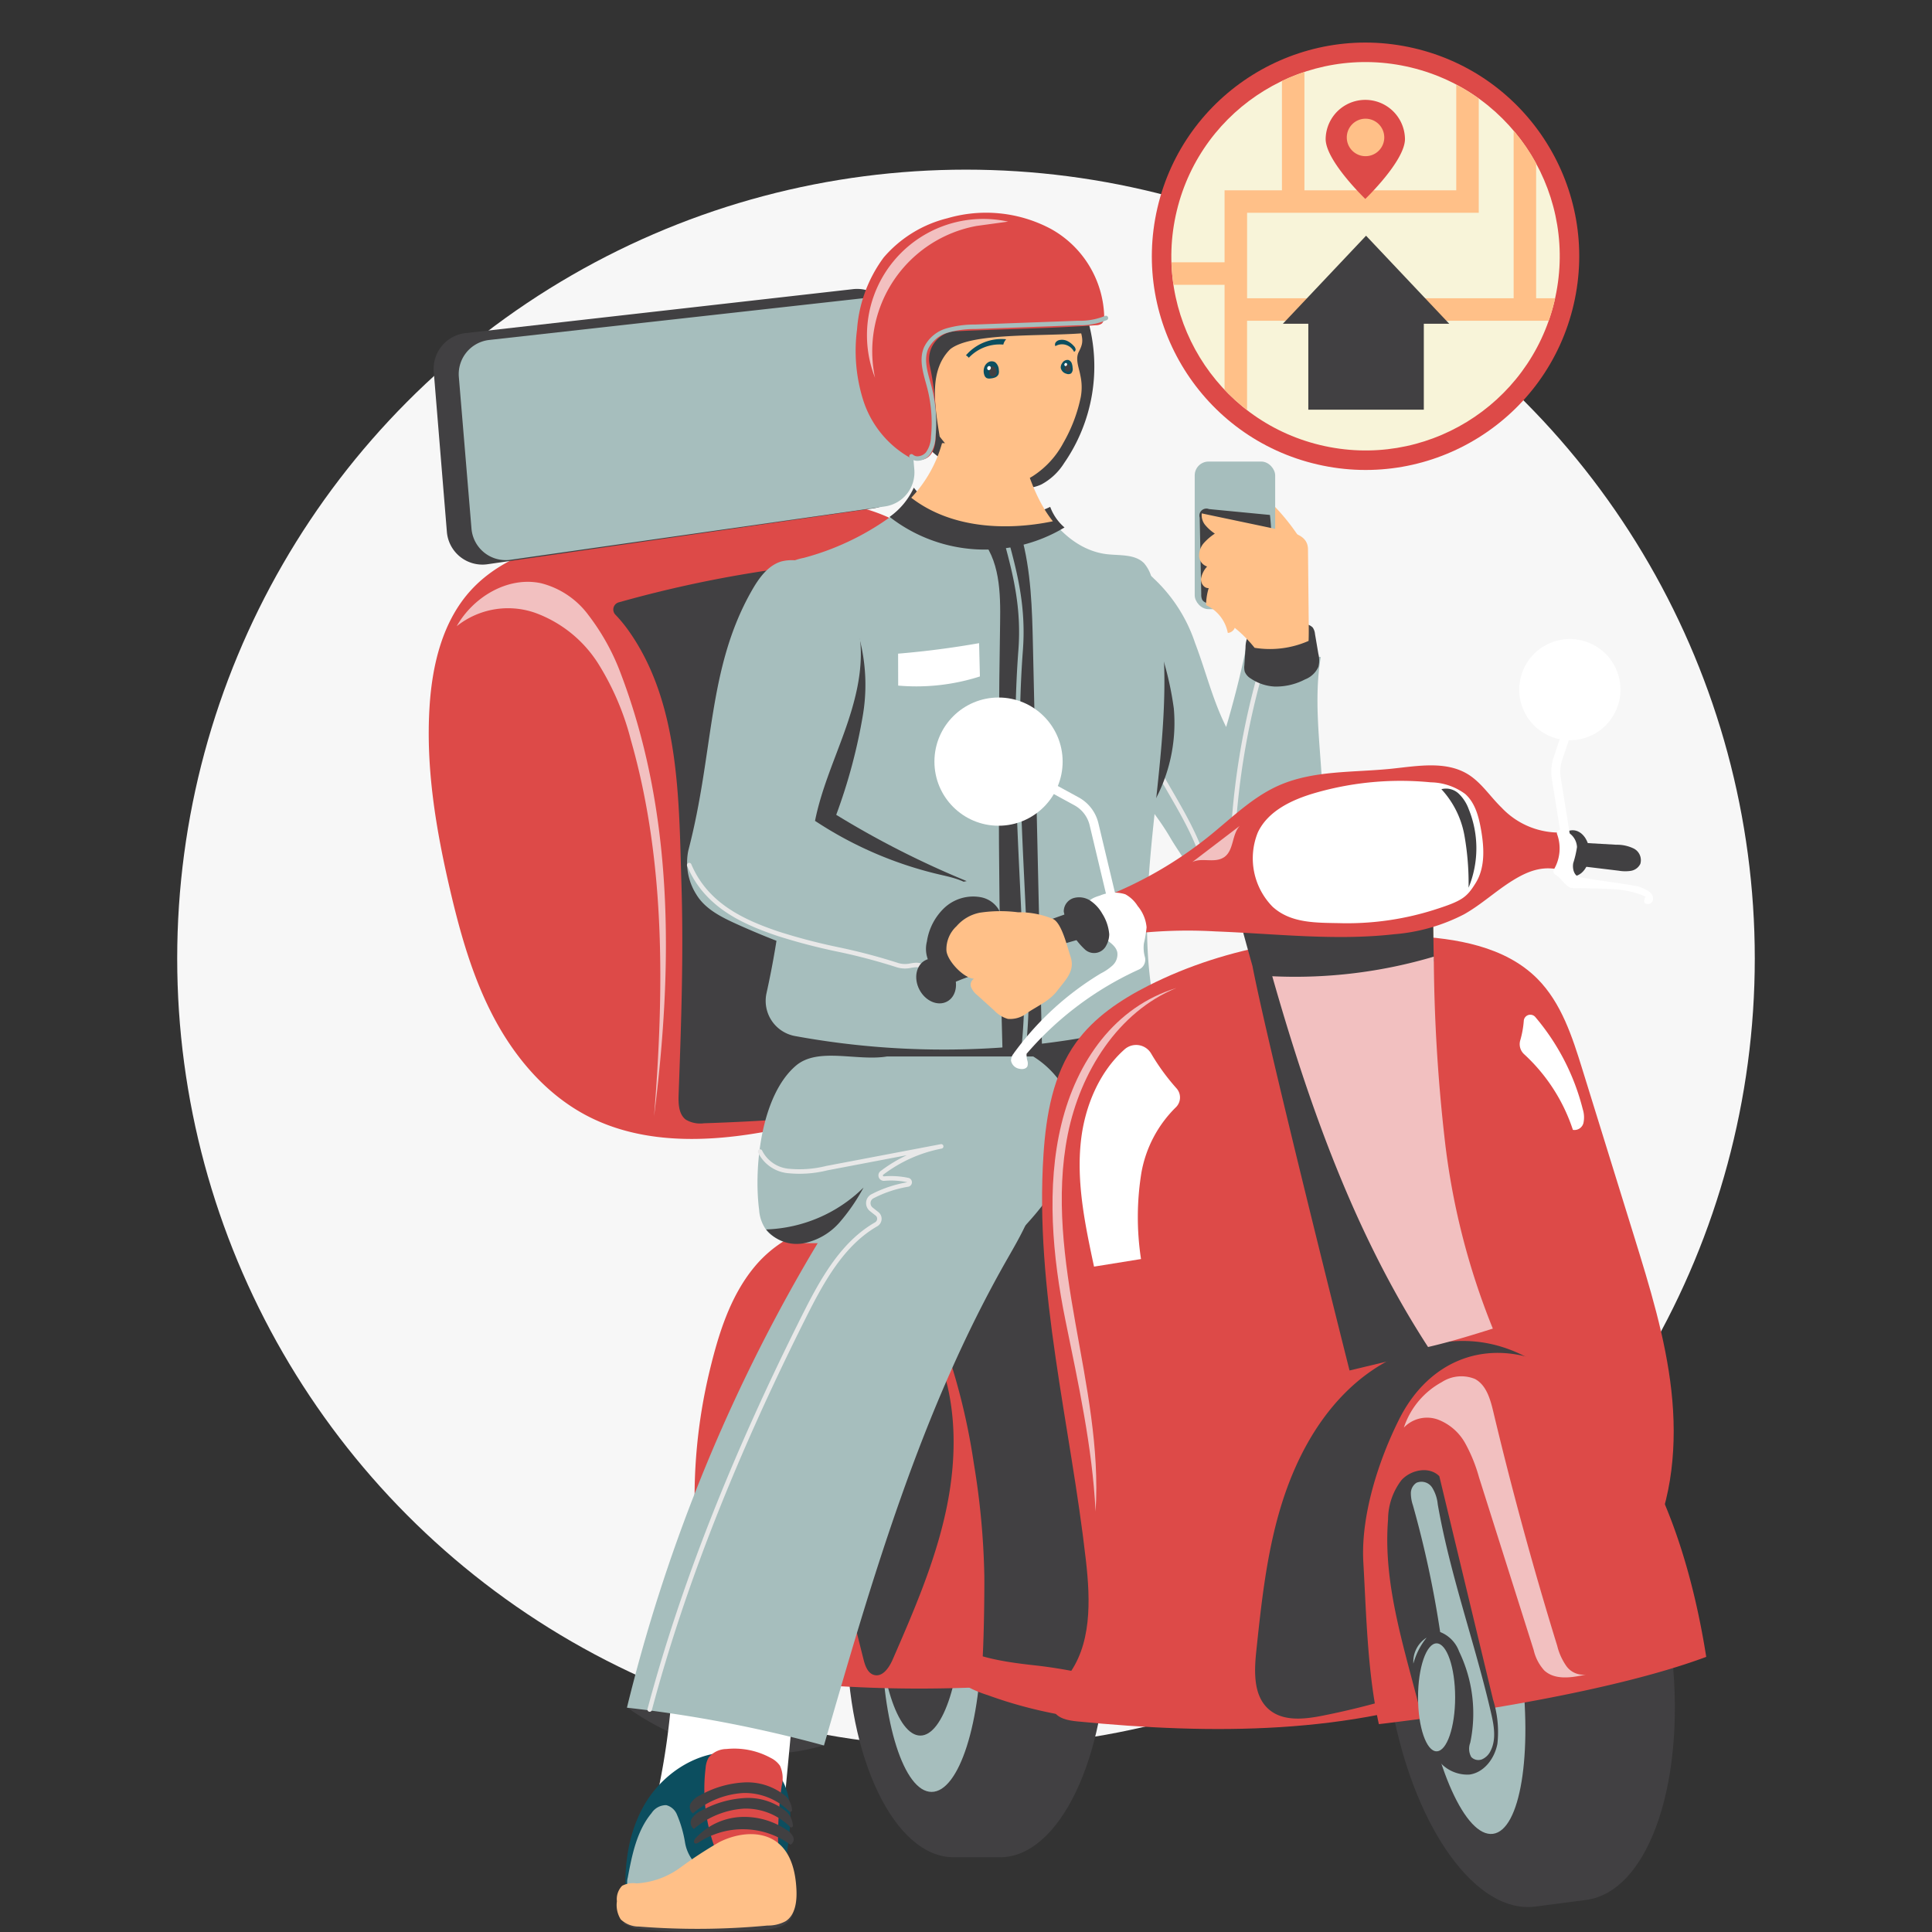 <svg xmlns="http://www.w3.org/2000/svg" width="270" height="270" viewBox="0 0 270 270">
  <rect x="0" y="0" width="270" height="270" fill="#333333" stroke="none"/>
  <g id="delivery_boy" transform="translate(-14087 -240)">
    <rect id="Rectangle_17568" data-name="Rectangle 17568" width="270" height="270" transform="translate(14087 240)" fill="none"/>
    <g id="Group_8794" data-name="Group 8794" transform="translate(14028.979 205.812)">
      <g id="Group_8664" data-name="Group 8664" transform="translate(82.785 57.896)">
        <circle id="Ellipse_253" data-name="Ellipse 253" cx="110.235" cy="110.235" r="110.235" transform="translate(0 0)" fill="#f7f7f7"/>
      </g>
      <g id="Group_8665" data-name="Group 8665" transform="translate(145.071 295.376)">
        <path id="Path_12550" data-name="Path 12550" d="M227.072,546.641a9.022,9.022,0,0,0-7.643-2.8c-2.81.23-5.056,1.484-7.518,2.858-2.144,1.2-2.881,3.144-5.449,4.035l-2.148.628a12.94,12.94,0,0,0,1.661.735c5.817.793,11.721.514,17.585.233,1.613-.077,3.505-.318,4.294-1.727C228.554,549.354,227.994,547.739,227.072,546.641Z" transform="translate(-204.314 -543.807)" fill="#414042"/>
      </g>
      <g id="Group_8674" data-name="Group 8674" transform="translate(213.044 34.188)">
        <g id="Group_8672" data-name="Group 8672" transform="translate(0)">
          <g id="Group_8666" data-name="Group 8666" transform="translate(0)">
            <circle id="Ellipse_254" data-name="Ellipse 254" cx="29.859" cy="29.859" r="29.859" transform="translate(0 58.187) rotate(-76.994)" fill="#dd4a48"/>
          </g>
          <g id="Group_8667" data-name="Group 8667" transform="translate(3.063 3.063)">
            <circle id="Ellipse_255" data-name="Ellipse 255" cx="27.135" cy="27.135" r="27.135" transform="translate(0 52.751) rotate(-76.412)" fill="#f8f4d9"/>
          </g>
          <g id="Group_8668" data-name="Group 8668" transform="translate(8.699 10.058)">
            <path id="Path_12551" data-name="Path 12551" d="M406.624,88.581a26.877,26.877,0,0,0,.9-3.143h-2.654V66.593a27.153,27.153,0,0,0-3.144-4.569V85.438h-37.25V73.493H396.85V57.529a27.086,27.086,0,0,0-3.144-1.953V70.349H372.488V53.812a26.818,26.818,0,0,0-3.143,1.26V70.349h-8.016V80.408h-7.414a27.226,27.226,0,0,0,.273,3.144h7.141V98.217a27.364,27.364,0,0,0,3.143,2.842V88.581Z" transform="translate(-353.915 -53.812)" fill="#ffc088"/>
          </g>
          <g id="Group_8671" data-name="Group 8671" transform="translate(24.264 13.883)">
            <g id="Group_8669" data-name="Group 8669" transform="translate(0 19.058)">
              <path id="Path_12552" data-name="Path 12552" d="M407.528,110.761l-11.622-12.3-11.622,12.3h3.552V122.77h16.141V110.761Z" transform="translate(-384.284 -98.46)" fill="#414042"/>
            </g>
            <g id="Group_8670" data-name="Group 8670" transform="translate(5.975)">
              <path id="Path_12553" data-name="Path 12553" d="M407.027,66.817c0,3.061-5.543,8.375-5.543,8.375s-5.542-5.314-5.542-8.375a5.543,5.543,0,0,1,11.085,0Z" transform="translate(-395.942 -61.275)" fill="#dd4a48"/>
            </g>
          </g>
        </g>
        <g id="Group_8673" data-name="Group 8673" transform="translate(33.193 16.588)">
          <path id="Path_12554" data-name="Path 12554" d="M404.324,71.793a2.619,2.619,0,1,0-2.62-2.619A2.62,2.62,0,0,0,404.324,71.793Z" transform="translate(-401.705 -66.554)" fill="#ffc088"/>
        </g>
      </g>
      <g id="Group_8793" data-name="Group 8793" transform="translate(117.932 63.936)">
        <g id="Group_8675" data-name="Group 8675" transform="translate(15.014 40.085)">
          <path id="Path_12555" data-name="Path 12555" d="M224.837,174.609c.668-.453,1.34-1.137,1.232-1.937-.136-1-1.345-1.418-2.345-1.584a59.6,59.6,0,0,0-20.551.58,178.451,178.451,0,0,0-19.958,5.307c-1.132.348-2.476.951-2.555,2.132a1.978,1.978,0,0,0,1.036,1.728,5.183,5.183,0,0,0,2.023.577,52,52,0,0,0,12.67-.26,162.369,162.369,0,0,0,22.786-4.3A18.232,18.232,0,0,0,224.837,174.609Z" transform="translate(-180.657 -170.443)" fill="#414042"/>
        </g>
        <g id="Group_8688" data-name="Group 8688" transform="translate(91.552 34.757)">
          <g id="Group_8681" data-name="Group 8681" transform="translate(0 14.988)">
            <g id="Group_8680" data-name="Group 8680">
              <g id="Group_8676" data-name="Group 8676">
                <path id="Path_12556" data-name="Path 12556" d="M363.247,218.472c-.345-5.621-1.078-11.3-.134-16.851l-10.462-1.144q-1.161,5.514-2.764,10.921c-.257-.528-.508-1.059-.742-1.6-1.424-3.3-2.325-6.807-3.611-10.167a21.738,21.738,0,0,0-5.764-8.989,4.194,4.194,0,0,0-3.59-1.266,4.05,4.05,0,0,0-1.987,1.49,17.966,17.966,0,0,0-3.085,6.345,21.956,21.956,0,0,0-.653,11.21c1.7,7.112,7.924,12.119,11.615,18.431,1.008,1.725,2.018,3.005,2.966,4.763,1.676,3.248,1.5,3.9,2.41,5.344,1.727,2.756,5.939,3.526,9.116,2.829,2.9-.636,3.22-2.08,4.5-4.753C363.5,229.957,363.592,224.093,363.247,218.472Z" transform="translate(-329.994 -189.293)" fill="#a6bebd"/>
              </g>
              <g id="Group_8677" data-name="Group 8677" transform="translate(10.202 13.403)">
                <path id="Path_12557" data-name="Path 12557" d="M364.892,215.847a.314.314,0,1,0-.6-.176,105.455,105.455,0,0,0-4.156,25.8,14.5,14.5,0,0,0,.6,5.639c.08.212.169.422.258.633a4.412,4.412,0,0,1,.511,1.954,1.48,1.48,0,0,1-.747,1.141.789.789,0,0,1-.417.1,3.572,3.572,0,0,0,.356-1.313,1.663,1.663,0,0,0-.9-1.614,2.206,2.206,0,0,0-.628-.137,2.585,2.585,0,0,1-.339-.053c-.907-.231-1.221-1.456-1.443-2.587-.886-4.507-3.2-8.5-5.434-12.353l-1.884-3.25a7.51,7.51,0,0,1-.105.813.452.452,0,0,1-.062.153l1.507,2.6c2.21,3.814,4.5,7.756,5.361,12.16.2,1.02.536,2.727,1.905,3.074a3.137,3.137,0,0,0,.422.069,1.683,1.683,0,0,1,.454.092,1.051,1.051,0,0,1,.518,1.012,3.757,3.757,0,0,1-.442,1.386.314.314,0,0,0,.122.4,1.218,1.218,0,0,0,.638.18,1.426,1.426,0,0,0,.662-.173,2.114,2.114,0,0,0,1.083-1.659,4.946,4.946,0,0,0-.559-2.24c-.087-.2-.173-.405-.249-.608a13.972,13.972,0,0,1-.561-5.395A104.85,104.85,0,0,1,364.892,215.847Z" transform="translate(-349.9 -215.444)" fill="#e8e8e8"/>
              </g>
              <g id="Group_8678" data-name="Group 8678" transform="translate(7.861 8.557)">
                <path id="Path_12558" data-name="Path 12558" d="M345.332,232.986a105.574,105.574,0,0,0,1.79-27,45.213,45.213,0,0,1,2.929,10.966A22.831,22.831,0,0,1,345.332,232.986Z" transform="translate(-345.332 -205.989)" fill="#414042"/>
              </g>
              <g id="Group_8679" data-name="Group 8679" transform="translate(22.42 7.552)">
                <path id="Path_12559" data-name="Path 12559" d="M374.651,211.805a6.547,6.547,0,0,0,3.338,1.124,8.721,8.721,0,0,0,4.251-1,3.365,3.365,0,0,0,1.876-1.777,3.82,3.82,0,0,0-.016-1.8l-.474-2.786a1.85,1.85,0,0,0-.317-.891,1.76,1.76,0,0,0-1.161-.49,15.545,15.545,0,0,0-5.2.154,3.647,3.647,0,0,0-2.739,1.648,4.064,4.064,0,0,0-.289,1.492l-.161,2.477a2.358,2.358,0,0,0,.06.912A2.01,2.01,0,0,0,374.651,211.805Z" transform="translate(-373.74 -204.028)" fill="#414042"/>
              </g>
            </g>
          </g>
          <g id="Group_8687" data-name="Group 8687" transform="translate(15.501)">
            <g id="Group_8682" data-name="Group 8682" transform="translate(10.681 5.775)">
              <path id="Path_12560" data-name="Path 12560" d="M381.731,178.025a.713.713,0,0,0,.5-.048l3.223-1.138a29.738,29.738,0,0,0-4.379-5.523q.173,3.015.345,6.031C381.439,177.61,381.49,177.924,381.731,178.025Z" transform="translate(-381.079 -171.317)" fill="#ffc088"/>
            </g>
            <g id="Group_8685" data-name="Group 8685">
              <g id="Group_8683" data-name="Group 8683">
                <rect id="Rectangle_17566" data-name="Rectangle 17566" width="11.244" height="20.627" rx="1.932" fill="#a6bebd"/>
              </g>
              <g id="Group_8684" data-name="Group 8684" transform="translate(0.684 6.625)">
                <path id="Path_12561" data-name="Path 12561" d="M361.921,185.626c.259.494.918.58,1.476.589a60.242,60.242,0,0,0,6.4-.346,1.2,1.2,0,0,0,.664-.2,1.181,1.181,0,0,0,.332-.691,33.583,33.583,0,0,0,.61-11.168l-8.519-.82a.978.978,0,0,0-1.3,1.192l.22,10.718A1.605,1.605,0,0,0,361.921,185.626Z" transform="translate(-361.573 -172.975)" fill="#414042"/>
              </g>
            </g>
            <g id="Group_8686" data-name="Group 8686" transform="translate(0.606 7.237)">
              <path id="Path_12562" data-name="Path 12562" d="M376.747,189.642c-.029-2.886-.078-7.8-.105-10.471-.014-1.385-1.082-2.014-2.29-2.327-1.076-.279-12.557-2.651-12.553-2.675a2.174,2.174,0,0,0,.5,1.656A6.427,6.427,0,0,0,363.625,177a7.919,7.919,0,0,0-1.512,1.29,2.669,2.669,0,0,0-.688,1.82,1.628,1.628,0,0,0,1.12,1.489,3.374,3.374,0,0,0-.854,1.7c-.051.642.434,1.367,1.076,1.313A8.434,8.434,0,0,0,362.4,187a5.357,5.357,0,0,1,3.038,3.883,1.143,1.143,0,0,0,.936-.634c.014-.026.022-.054.035-.08a18.1,18.1,0,0,1,2.772,2.789,13.415,13.415,0,0,0,7.547-.964C376.758,191.21,376.755,190.42,376.747,189.642Z" transform="translate(-361.42 -174.169)" fill="#ffc088"/>
            </g>
          </g>
        </g>
        <g id="Group_8695" data-name="Group 8695" transform="translate(0 10.623)">
          <g id="Group_8689" data-name="Group 8689" transform="translate(0 30.082)">
            <path id="Path_12563" data-name="Path 12563" d="M157.278,183.67c-3.987,4.344-5.437,10.458-5.8,16.343-.535,8.577.912,17.16,2.866,25.528,1.437,6.156,3.173,12.3,6.133,17.889s7.24,10.622,12.818,13.6c8.482,4.522,18.787,3.778,28.175,1.708s18.623-5.356,28.235-5.562c3.254-.07,7.079-.037,9.014-2.655,1.318-1.784,1.242-4.2,1.1-6.417q-.769-11.788-1.944-23.545c-.77-7.7-1.681-15.434-3.956-22.828s-6-14.493-11.695-19.732a23.5,23.5,0,0,0-9.722-5.641c-3.814-1.008-7.838-.735-11.766-.365q-12.722,1.2-25.286,3.643C168.826,176.92,161.835,178.7,157.278,183.67Z" transform="translate(-151.361 -171.654)" fill="#dd4a48"/>
          </g>
          <g id="Group_8692" data-name="Group 8692" transform="translate(0.693)">
            <g id="Group_8690" data-name="Group 8690">
              <path id="Path_12564" data-name="Path 12564" d="M152.731,124.578l1.827,22.291a4.984,4.984,0,0,0,5.647,4.577l54.116-7.842a5.029,5.029,0,0,0,4.246-5.419l-1.7-20.6a4.987,4.987,0,0,0-5.5-4.593l-54.238,6.153A5.025,5.025,0,0,0,152.731,124.578Z" transform="translate(-152.714 -112.959)" fill="#414042"/>
            </g>
            <g id="Group_8691" data-name="Group 8691" transform="translate(3.503 1.257)">
              <path id="Path_12565" data-name="Path 12565" d="M159.565,126.463l1.767,21.2a4.8,4.8,0,0,0,5.46,4.353l52.321-7.458a4.8,4.8,0,0,0,4.105-5.154l-1.648-19.594a4.8,4.8,0,0,0-5.315-4.368l-52.439,5.852A4.8,4.8,0,0,0,159.565,126.463Z" transform="translate(-159.548 -115.412)" fill="#a6bebd"/>
            </g>
          </g>
          <g id="Group_8693" data-name="Group 8693" transform="translate(25.797 37.715)">
            <path id="Path_12566" data-name="Path 12566" d="M238.259,186.628a168.316,168.316,0,0,0-35.809,6.014,1.039,1.039,0,0,0-.458,1.725,19.528,19.528,0,0,1,1.921,2.348c7.114,10.127,6.944,23.652,7.312,35.485.3,9.732-.044,19.468-.4,29.194-.047,1.281-.012,2.778,1.014,3.545a3.957,3.957,0,0,0,2.531.5,299.641,299.641,0,0,0,49.956-5.818c.861-22.633-1.077-42.7-8.13-59.518-.941-2.244-7.511-10.891-9.58-12.173C244.18,186.415,241.121,186.461,238.259,186.628Z" transform="translate(-201.694 -186.547)" fill="#414042"/>
          </g>
          <g id="Group_8694" data-name="Group 8694" transform="translate(3.912 40.941)">
            <path id="Path_12567" data-name="Path 12567" d="M181.671,205a31.437,31.437,0,0,0-4.258-7.5,11.859,11.859,0,0,0-6.619-4.461c-4.619-1-9.474,1.894-11.8,6.007a11.5,11.5,0,0,1,10.949-1.878,17.513,17.513,0,0,1,8.868,7.163,37.713,37.713,0,0,1,4.533,10.644c4.849,16.968,4.642,34.961,3.234,52.551C189.246,246.448,189.391,224.8,181.671,205Z" transform="translate(-158.994 -192.842)" fill="#f2c0c0"/>
          </g>
        </g>
        <g id="Group_8702" data-name="Group 8702" transform="translate(47.088 38.402)">
          <rect id="Rectangle_17567" data-name="Rectangle 17567" width="46.137" height="9.81" transform="translate(6.16 72.228)" fill="#414042"/>
          <g id="Group_8696" data-name="Group 8696" transform="translate(0 2.632)">
            <path id="Path_12568" data-name="Path 12568" d="M297.262,182.6a5.259,5.259,0,0,0-1.125-2.361c-1.279-1.314-3.394-1.065-5.215-1.277-3.372-.392-6.275-2.685-8.2-5.5-6.645,3.033-14.391,3.618-20.344-1.173a23.5,23.5,0,0,1-1.96,1.641,37.017,37.017,0,0,1-11.824,5.54,8.688,8.688,0,0,0-4.056,1.967c-1.829,1.948-1.321,5.034-.78,7.65a122.424,122.424,0,0,1-.4,51.235,5,5,0,0,0,4.009,5.985,115.159,115.159,0,0,0,50.695-2.075C292.985,224.2,302.685,202.548,297.262,182.6Z" transform="translate(-243.238 -172.296)" fill="#a6bebd"/>
          </g>
          <g id="Group_8697" data-name="Group 8697" transform="translate(18.512 21.733)">
            <path id="Path_12569" data-name="Path 12569" d="M290.79,214.218a29.139,29.139,0,0,1-11.422,1.277q-.005-2.232-.011-4.463,5.689-.473,11.318-1.467Q290.733,211.891,290.79,214.218Z" transform="translate(-279.357 -209.565)" fill="#fff"/>
          </g>
          <g id="Group_8700" data-name="Group 8700" transform="translate(29.85 6.594)">
            <g id="Group_8698" data-name="Group 8698">
              <path id="Path_12570" data-name="Path 12570" d="M301.479,180.3c2.906,3.105,2.986,7.828,2.917,12.08q-.507,30.882.39,61.765l5.51-.47q-.653-29.005-1.307-58.01c-.118-5.256-.246-10.576-1.661-15.639Z" transform="translate(-301.479 -180.027)" fill="#414042"/>
            </g>
            <g id="Group_8699" data-name="Group 8699" transform="translate(3.446 0.694)">
              <path id="Path_12571" data-name="Path 12571" d="M311.068,229.276c-.507-10.6-1.032-21.566-.21-32.431.449-5.951-.713-10.624-2.037-15.463-.206.047-.412.085-.619.122,1.313,4.8,2.471,9.431,2.028,15.294-.824,10.9-.3,21.887.21,32.508.164,3.416.333,6.948.455,10.441a76.04,76.04,0,0,1-.317,13.374.315.315,0,0,0,.267.356.447.447,0,0,0,.045,0,.315.315,0,0,0,.311-.271,76.621,76.621,0,0,0,.323-13.485C311.4,236.227,311.232,232.693,311.068,229.276Z" transform="translate(-308.203 -181.382)" fill="#a6bebd"/>
            </g>
          </g>
          <g id="Group_8701" data-name="Group 8701" transform="translate(17.325)">
            <path id="Path_12572" data-name="Path 12572" d="M277.042,171.245a21.633,21.633,0,0,0,24.444,1.48,6.938,6.938,0,0,1-2-2.879,21.1,21.1,0,0,1-10.118,2.016,12.224,12.224,0,0,1-8.941-4.7A10.238,10.238,0,0,1,277.042,171.245Z" transform="translate(-277.042 -167.161)" fill="#414042"/>
          </g>
        </g>
        <g id="Group_8706" data-name="Group 8706" transform="translate(58.436 167.962)">
          <g id="Group_8703" data-name="Group 8703">
            <path id="Path_12573" data-name="Path 12573" d="M286.8,419.951h-6.5c-8.241,0-14.922,13.844-14.922,30.922s6.681,30.922,14.922,30.922h6.5c8.241,0,14.922-13.844,14.922-30.922S295.044,419.951,286.8,419.951Z" transform="translate(-265.379 -419.951)" fill="#414042"/>
          </g>
          <g id="Group_8704" data-name="Group 8704" transform="translate(4.882 9.132)">
            <ellipse id="Ellipse_256" data-name="Ellipse 256" cx="6.962" cy="21.79" rx="6.962" ry="21.79" fill="#a6bebd"/>
          </g>
          <g id="Group_8705" data-name="Group 8705" transform="translate(4.442 8.346)">
            <ellipse id="Ellipse_257" data-name="Ellipse 257" cx="5.83" cy="18.247" rx="5.83" ry="18.247" fill="#414042"/>
          </g>
        </g>
        <g id="Group_8711" data-name="Group 8711" transform="translate(37.16 125.321)">
          <g id="Group_8707" data-name="Group 8707" transform="translate(23.672)">
            <path id="Path_12574" data-name="Path 12574" d="M331.547,351.531a39.042,39.042,0,0,0-53.255-7.541,19.793,19.793,0,0,0-6.988,7.877c-2.078,4.787-1.151,10.28-.188,15.408q3.819,20.332,7.637,40.663a10.75,10.75,0,0,0,1.569,4.5c1.25,1.693,3.358,2.493,5.38,3.074,15.045,4.318,31.1,1.207,46.437-1.923,3.1-.632,6.505-1.466,8.271-4.085a11.52,11.52,0,0,0,1.522-4.909,93.605,93.605,0,0,0,.016-26.124C340.592,368.825,337.6,359.165,331.547,351.531Z" transform="translate(-270.054 -336.753)" fill="#414042"/>
          </g>
          <g id="Group_8708" data-name="Group 8708" transform="translate(0 16.162)">
            <path id="Path_12575" data-name="Path 12575" d="M258.02,382.777c-2.208-5.506-5.4-12.414-11.54-14.106-5.174-1.427-10.805,1.283-14.232,5.413s-5.053,9.438-6.307,14.656a75.586,75.586,0,0,0,2.152,42.532c12.408,1.377,22.423,2.13,35.443,1.588.787-.033.846-14.218.82-15.584a106.987,106.987,0,0,0-1.471-15.731,90.807,90.807,0,0,0-4.714-18.392Z" transform="translate(-223.866 -368.287)" fill="#dd4a48"/>
          </g>
          <g id="Group_8709" data-name="Group 8709" transform="translate(19.424 29.995)">
            <path id="Path_12576" data-name="Path 12576" d="M276.341,399.633c2.746,6.833,2.677,14.538,1.127,21.737s-4.5,14.007-7.441,20.76c-.492,1.133-1.406,2.486-2.6,2.164-.887-.239-1.249-1.277-1.474-2.168-1.684-6.672-3.373-13.379-3.97-20.235s-.056-13.926,2.587-20.28a11.487,11.487,0,0,1,3.859-5.354c1.857-1.24,4.58-1.413,6.2.123Z" transform="translate(-261.766 -395.278)" fill="#414042"/>
          </g>
          <g id="Group_8710" data-name="Group 8710" transform="translate(33.003 72.328)">
            <path id="Path_12577" data-name="Path 12577" d="M302.872,483.223c-5.213-.577-10.934-1.406-14.394-5.347a6.392,6.392,0,0,0,1.866,6.168,15.483,15.483,0,0,0,5.839,3.319c15.373,5.628,32.366,4.463,48.531,1.874.794-2.321-1.83.717-1.035-1.6C329.43,491.81,317.63,484.855,302.872,483.223Z" transform="translate(-288.259 -477.876)" fill="#dd4a48"/>
          </g>
        </g>
        <g id="Group_8712" data-name="Group 8712" transform="translate(27.768 208.614)">
          <path id="Path_12578" data-name="Path 12578" d="M205.54,499.554c7.949,5.69,18.163,8.113,27.505,5.239C224.4,500.719,215.032,498.433,205.54,499.554Z" transform="translate(-205.54 -499.27)" fill="#414042"/>
        </g>
        <g id="Group_8713" data-name="Group 8713" transform="translate(32.176 207.53)">
          <path id="Path_12579" data-name="Path 12579" d="M231.67,511.8l1.286-13.6a80.012,80.012,0,0,1-17.053-1.051,101.859,101.859,0,0,1-1.761,12.465Z" transform="translate(-214.142 -497.155)" fill="#fff"/>
        </g>
        <g id="Group_8714" data-name="Group 8714" transform="translate(115.825 96.85)">
          <path id="Path_12580" data-name="Path 12580" d="M410.242,340.279a100.55,100.55,0,0,1-6.724-26.429c-1.354-10.695-1.49-21.5-1.624-32.28a66.07,66.07,0,0,0-24.541,2.014c5.44,20.153,12.017,41.059,23.837,59.266C404.231,342.148,407.246,341.22,410.242,340.279Z" transform="translate(-377.353 -281.201)" fill="#ffc088"/>
        </g>
        <g id="Group_8715" data-name="Group 8715" transform="translate(27.483 215.149)">
          <path id="Path_12581" data-name="Path 12581" d="M221.152,512.163a8.28,8.28,0,0,1,5.036,2.682c2.145,2.567,2.023,6.291,1.6,9.609s-1,6.876.514,9.861q-11.487-.041-22.941,1.041c-.791-5.4-.466-11.177,2.234-15.923S215.765,511.272,221.152,512.163Z" transform="translate(-204.984 -512.021)" fill="#0c4e5f"/>
        </g>
        <g id="Group_8716" data-name="Group 8716" transform="translate(38.522 214.621)">
          <path id="Path_12582" data-name="Path 12582" d="M229.614,511.047a3.241,3.241,0,0,0-2.494,1.2,3.5,3.5,0,0,0-.421,1.464,23.951,23.951,0,0,0,1.131,10.7,2.06,2.06,0,0,0,.927,1.313,2.277,2.277,0,0,0,1.071.1,17.054,17.054,0,0,1,7.127,1.107,50.8,50.8,0,0,1,.372-10.712,4.221,4.221,0,0,0-.231-2.83,3.387,3.387,0,0,0-1.3-1.1A10.629,10.629,0,0,0,229.614,511.047Z" transform="translate(-226.523 -510.99)" fill="#dd4a48"/>
        </g>
        <g id="Group_8717" data-name="Group 8717" transform="translate(27.732 222.506)">
          <path id="Path_12583" data-name="Path 12583" d="M208.886,527.5a2.426,2.426,0,0,1,2.046-1.108,2.218,2.218,0,0,1,1.482,1.276,16.762,16.762,0,0,1,1.148,3.948,5.624,5.624,0,0,0,2.037,3.475,17.534,17.534,0,0,1-7.246,3.516,3.974,3.974,0,0,1-1.574.11,1.584,1.584,0,0,1-1.218-.908,2.407,2.407,0,0,1,0-1.3C206.157,533.326,206.82,529.991,208.886,527.5Z" transform="translate(-205.47 -526.375)" fill="#a6bebd"/>
        </g>
        <g id="Group_8718" data-name="Group 8718" transform="translate(26.293 226.574)">
          <path id="Path_12584" data-name="Path 12584" d="M227.763,542.1c-.111-2.429-.7-5.058-2.605-6.573-2.243-1.786-5.574-1.4-8.139-.117a57.194,57.194,0,0,0-5.5,3.59,11.464,11.464,0,0,1-6.1,2.2,3.285,3.285,0,0,0-2.021.337,2.688,2.688,0,0,0-.727,2.161,3.775,3.775,0,0,0,.533,2.528,3.655,3.655,0,0,0,2.55,1.006,104.467,104.467,0,0,0,17.971-.143,5.191,5.191,0,0,0,2.532-.607C227.615,545.6,227.836,543.716,227.763,542.1Z" transform="translate(-202.662 -534.314)" fill="#ffc088"/>
        </g>
        <g id="Group_8734" data-name="Group 8734" transform="translate(59.684)">
          <g id="Group_8719" data-name="Group 8719" transform="translate(6.471 9.396)">
            <path id="Path_12585" data-name="Path 12585" d="M306.426,116.223a23.736,23.736,0,0,1-3.347,19.931,8.487,8.487,0,0,1-3.161,2.964c-2.447,1.145-5.316.228-7.855-.7-2.858-1.042-5.827-2.156-7.913-4.37a14.707,14.707,0,0,1-3.4-7.764c-.567-3.375-.471-7.033,1.286-9.97,2.19-3.659,6.605-5.515,10.864-5.726s8.45.97,12.551,2.14Z" transform="translate(-280.44 -110.565)" fill="#414042"/>
          </g>
          <g id="Group_8727" data-name="Group 8727" transform="translate(6.877 8.334)">
            <g id="Group_8720" data-name="Group 8720" transform="translate(0.879 23.69)">
              <path id="Path_12586" data-name="Path 12586" d="M302.74,165.793c-.321-.4-.623-.821-.9-1.249-1.919-2.972-2.919-6.428-3.9-9.828l-10.694.16a18.228,18.228,0,0,1-4.3,7.626C288.422,166.738,296.06,167.173,302.74,165.793Z" transform="translate(-282.948 -154.715)" fill="#ffc088"/>
            </g>
            <g id="Group_8721" data-name="Group 8721">
              <path id="Path_12587" data-name="Path 12587" d="M305.757,122.944c-.024-.127-.05-.253-.077-.378-.207-.939-.635-2.055-.155-2.988.747-1.454.629-1.808-.341-4.815l-1.047-2.34a13.4,13.4,0,0,0-9.711-3.93,26.039,26.039,0,0,0-10.412,2.44,4.282,4.282,0,0,0-2.659,2.238,4.335,4.335,0,0,0,0,2.019c.433,2.668.96,5.319,1.487,7.97a22.965,22.965,0,0,0,1.87,6.236,22.992,22.992,0,0,0,5.451,6.18,11.05,11.05,0,0,0,2.724,1.967,6.88,6.88,0,0,0,6.171-.569,12.526,12.526,0,0,0,4.314-4.682,21.558,21.558,0,0,0,2.434-6.422A7.6,7.6,0,0,0,305.757,122.944Z" transform="translate(-281.233 -108.492)" fill="#ffc088"/>
            </g>
            <g id="Group_8726" data-name="Group 8726" transform="translate(8.521 9.286)">
              <g id="Group_8723" data-name="Group 8723">
                <path id="Path_12588" data-name="Path 12588" d="M298.257,129.242a5.927,5.927,0,0,1,4.825-1.841,1.661,1.661,0,0,1,.4-.748,6.56,6.56,0,0,0-5.624,2.249A1.341,1.341,0,0,1,298.257,129.242Z" transform="translate(-297.859 -126.611)" fill="#0c4e5f"/>
                <g id="Group_8722" data-name="Group 8722" transform="translate(2.472 3.124)">
                  <path id="Path_12589" data-name="Path 12589" d="M303.636,135.105a.925.925,0,0,1-.557-.066.752.752,0,0,1-.3-.414,1.642,1.642,0,0,1-.028-1.012,1.313,1.313,0,0,1,.594-.782.942.942,0,0,1,.957.013,1.454,1.454,0,0,1,.505,1.087,1.2,1.2,0,0,1-.035.57.866.866,0,0,1-.476.459A2.172,2.172,0,0,1,303.636,135.105Z" transform="translate(-302.683 -132.707)" fill="#0c4e5f"/>
                  <path id="Path_12590" data-name="Path 12590" d="M305.117,134.44a.547.547,0,0,0-.531-.322c-.231.046-.349.305-.386.538a1.044,1.044,0,0,0,.025.5.556.556,0,0,0,.328.355.546.546,0,0,0,.639-.315A.852.852,0,0,0,305.117,134.44Z" transform="translate(-303.414 -133.391)" fill="#414042"/>
                  <path id="Path_12591" data-name="Path 12591" d="M303.864,134.582a.27.27,0,0,0,.21-.1.3.3,0,0,0,.01-.419.248.248,0,0,0-.264-.023.318.318,0,0,0-.158.221A.263.263,0,0,0,303.864,134.582Z" transform="translate(-303.157 -133.344)" fill="#fff"/>
                </g>
              </g>
              <g id="Group_8725" data-name="Group 8725" transform="translate(12.445 0.114)">
                <path id="Path_12592" data-name="Path 12592" d="M323.128,127.466a1.9,1.9,0,0,1,1.67,1.038c0,.006.009.012.012.018a.356.356,0,0,0,.211-.36.858.858,0,0,0-.262-.469,2.92,2.92,0,0,0-.886-.68,1.713,1.713,0,0,0-1.094-.143.848.848,0,0,0-.589.408.511.511,0,0,0,.006.449A1.846,1.846,0,0,1,323.128,127.466Z" transform="translate(-322.142 -126.834)" fill="#0c4e5f"/>
                <g id="Group_8724" data-name="Group 8724" transform="translate(0.795 2.805)">
                  <path id="Path_12593" data-name="Path 12593" d="M323.7,133.436a1.034,1.034,0,0,1,.2-.669.863.863,0,0,1,.84-.446.742.742,0,0,1,.486.444,2.031,2.031,0,0,1,.131.667.871.871,0,0,1-.2.765.72.72,0,0,1-.668.053A1.068,1.068,0,0,1,323.7,133.436Z" transform="translate(-323.692 -132.307)" fill="#0c4e5f"/>
                  <path id="Path_12594" data-name="Path 12594" d="M325.432,133.574a.356.356,0,0,0-.359-.151.385.385,0,0,0-.2.237.9.9,0,0,0-.078.478.454.454,0,0,0,.286.367.438.438,0,0,0,.516-.31A.69.69,0,0,0,325.432,133.574Z" transform="translate(-324.226 -132.845)" fill="#414042"/>
                  <path id="Path_12595" data-name="Path 12595" d="M324.846,133.6a.206.206,0,0,0,.16-.075.229.229,0,0,0,.008-.318.188.188,0,0,0-.2-.017.24.24,0,0,0-.12.168A.2.2,0,0,0,324.846,133.6Z" transform="translate(-324.178 -132.727)" fill="#fff"/>
                </g>
              </g>
            </g>
          </g>
          <g id="Group_8733" data-name="Group 8733">
            <g id="Group_8728" data-name="Group 8728" transform="translate(6.877 8.334)">
              <path id="Path_12596" data-name="Path 12596" d="M287.548,119.218c2.908-2.331,12.5-1.781,18.415-2.226-.12-.584-.408-1.076-.78-2.228l-1.047-2.34a13.4,13.4,0,0,0-9.711-3.93,26.039,26.039,0,0,0-10.412,2.44,4.282,4.282,0,0,0-2.659,2.238,4.335,4.335,0,0,0,0,2.019c.433,2.668.96,5.319,1.487,7.97a22.965,22.965,0,0,0,1.87,6.236,13.371,13.371,0,0,0,1.384,2.1C285.3,126.674,284.637,122.13,287.548,119.218Z" transform="translate(-281.233 -108.492)" fill="#414042"/>
            </g>
            <g id="Group_8732" data-name="Group 8732">
              <g id="Group_8729" data-name="Group 8729">
                <path id="Path_12597" data-name="Path 12597" d="M280.63,92.982a17.135,17.135,0,0,0-8.915,5.487,19.255,19.255,0,0,0-3.723,10.072,22.953,22.953,0,0,0,.832,9.77,14.161,14.161,0,0,0,6.424,8.055,2.857,2.857,0,0,0,1.715.385c1.649-.219,1.976-1.907,2.035-3.315a39.511,39.511,0,0,0-.848-9.913,3.906,3.906,0,0,1,3.62-4.746c6.54-.306,13.033-.372,19.6-.841a1.392,1.392,0,0,0,.858-.258,1.327,1.327,0,0,0,.306-1.009,14.462,14.462,0,0,0-7.421-12.18A19.269,19.269,0,0,0,280.63,92.982Z" transform="translate(-267.815 -92.232)" fill="#dd4a48"/>
              </g>
              <g id="Group_8730" data-name="Group 8730" transform="translate(7.467 14.376)">
                <path id="Path_12598" data-name="Path 12598" d="M283.556,140.555a1.586,1.586,0,0,1-1.067-.388.314.314,0,0,1,.418-.469.978.978,0,0,0,.731.226,1.607,1.607,0,0,0,1.073-.537,3.879,3.879,0,0,0,.718-2.19,19.531,19.531,0,0,0-.536-6.851c-.062-.236-.128-.475-.193-.715-.453-1.644-.921-3.344-.251-4.929a5.035,5.035,0,0,1,3.149-2.657,14.3,14.3,0,0,1,4.02-.535l14.357-.528a9.24,9.24,0,0,0,3.76-.668.314.314,0,1,1,.28.563,9.707,9.707,0,0,1-4.017.733l-14.357.528a13.832,13.832,0,0,0-3.845.5,4.411,4.411,0,0,0-2.768,2.305c-.585,1.384-.147,2.977.278,4.517.067.243.134.485.2.724a20.145,20.145,0,0,1,.553,7.071,4.482,4.482,0,0,1-.868,2.538,2.224,2.224,0,0,1-1.508.753C283.638,140.554,283.6,140.555,283.556,140.555Z" transform="translate(-282.384 -120.281)" fill="#a6bebd"/>
              </g>
              <g id="Group_8731" data-name="Group 8731" transform="translate(1.613 0.87)">
                <path id="Path_12599" data-name="Path 12599" d="M290.64,94.284a16.249,16.249,0,0,0-18.6,21.819,17.8,17.8,0,0,1,14.2-21.217Z" transform="translate(-270.961 -93.93)" fill="#f2c0c0"/>
              </g>
            </g>
          </g>
        </g>
        <g id="Group_8739" data-name="Group 8739" transform="translate(36.085 48.52)">
          <g id="Group_8735" data-name="Group 8735" transform="translate(8.861 4.725)">
            <path id="Path_12600" data-name="Path 12600" d="M249.006,196.4a2.308,2.308,0,0,1,2.536.247,5.491,5.491,0,0,1,1.567,2.177,25.635,25.635,0,0,1,1.689,14.2A76.46,76.46,0,0,1,251.063,227a127.584,127.584,0,0,0,18.233,9.262,46.067,46.067,0,0,1-30.238-3.892c5.932-9.961,6.929-21.969,8.745-33.42A3.509,3.509,0,0,1,249.006,196.4Z" transform="translate(-239.057 -196.121)" fill="#414042"/>
          </g>
          <g id="Group_8736" data-name="Group 8736">
            <path id="Path_12601" data-name="Path 12601" d="M247.85,244.441c2.676.672,5.585,1.232,8.125.153,2.066-.878,3.552-2.708,4.886-4.513,1.364-1.845,2.715-4.236,1.711-6.3-.906-1.861-3.235-2.413-5.252-2.874a53.709,53.709,0,0,1-17.647-7.558c.854-4.289,2.643-8.324,4.114-12.441s2.645-8.472,2.19-12.821-2.827-8.716-6.811-10.519a6.067,6.067,0,0,0-4.214-.469c-1.952.6-3.209,2.453-4.21,4.232-6.143,10.918-5.165,22.351-8.771,36.145a8.289,8.289,0,0,0,1.089,6.117c1.192,2.019,3.416,3.161,5.552,4.129A113.907,113.907,0,0,0,247.85,244.441Z" transform="translate(-221.768 -186.901)" fill="#a6bebd"/>
          </g>
          <g id="Group_8737" data-name="Group 8737" transform="translate(33.443 47.003)">
            <path id="Path_12602" data-name="Path 12602" d="M287.116,284.925a4.181,4.181,0,0,0,.752,3.592,5.2,5.2,0,0,0,2.243,1.161,4.818,4.818,0,0,0,2.224.349,3.952,3.952,0,0,0,2.013-1.172,10.819,10.819,0,0,0,2.976-5.1,4.583,4.583,0,0,0-.165-3.289,3.728,3.728,0,0,0-2.574-1.749,5.908,5.908,0,0,0-5.014,1.489A8.143,8.143,0,0,0,287.116,284.925Z" transform="translate(-287.021 -278.612)" fill="#414042"/>
          </g>
          <g id="Group_8738" data-name="Group 8738" transform="translate(0.013 42.316)">
            <path id="Path_12603" data-name="Path 12603" d="M255.036,284.79a.314.314,0,0,1-.28-.17c-.338-.655-.755-.621-1.6-.49a3.958,3.958,0,0,1-2-.054,80.758,80.758,0,0,0-8.416-2.219,83.078,83.078,0,0,1-8.3-2.177c-5.144-1.736-10.233-4.122-12.626-9.778a.314.314,0,0,1,.579-.245c2.3,5.427,7.243,7.738,12.248,9.427a82.735,82.735,0,0,0,8.242,2.159,81.416,81.416,0,0,1,8.482,2.237,3.4,3.4,0,0,0,1.695.028c.793-.125,1.692-.264,2.251.823a.314.314,0,0,1-.279.458Z" transform="translate(-221.793 -269.465)" fill="#e8e8e8"/>
          </g>
        </g>
        <g id="Group_8740" data-name="Group 8740" transform="translate(36.494 219.345)">
          <path id="Path_12604" data-name="Path 12604" d="M224.065,521.972a14.087,14.087,0,0,1,6.053-1.759,8.421,8.421,0,0,1,5.874,1.942,2.936,2.936,0,0,1,.855,1.936.227.227,0,0,1-.388.163,8.813,8.813,0,0,0-6.419-2.564A11.926,11.926,0,0,0,223,524.539a1.108,1.108,0,0,1-.261-1.494A3.165,3.165,0,0,1,224.065,521.972Z" transform="translate(-222.566 -520.208)" fill="#414042"/>
        </g>
        <g id="Group_8741" data-name="Group 8741" transform="translate(36.612 221.526)">
          <path id="Path_12605" data-name="Path 12605" d="M224.3,526.227a14.087,14.087,0,0,1,6.053-1.759,8.421,8.421,0,0,1,5.874,1.942,2.936,2.936,0,0,1,.855,1.936.227.227,0,0,1-.388.163,8.812,8.812,0,0,0-6.419-2.563,11.925,11.925,0,0,0-7.038,2.848,1.108,1.108,0,0,1-.261-1.494A3.165,3.165,0,0,1,224.3,526.227Z" transform="translate(-222.796 -524.463)" fill="#414042"/>
        </g>
        <g id="Group_8742" data-name="Group 8742" transform="translate(37.071 224.162)">
          <path id="Path_12606" data-name="Path 12606" d="M223.916,532.591a9.213,9.213,0,0,1,6.145-2.959,10.546,10.546,0,0,1,6.613,1.826,2.192,2.192,0,0,1,.881.935.862.862,0,0,1-.38,1.11,11.267,11.267,0,0,0-12.819-.326c-.17.111-.4.228-.56.108C223.581,533.129,223.738,532.79,223.916,532.591Z" transform="translate(-223.692 -529.607)" fill="#414042"/>
        </g>
        <g id="Group_8747" data-name="Group 8747" transform="translate(27.704 117.788)">
          <g id="Group_8743" data-name="Group 8743" transform="translate(18.247 0)">
            <path id="Path_12607" data-name="Path 12607" d="M279.547,322.158h-20.4c-4.214.706-9.679-1.351-12.77,1.3-4.854,4.158-5.9,14.2-5.129,20.153a5.325,5.325,0,0,0,1.172,3.024c1.568,1.705,4.456,1.616,6.933,1.622a37.159,37.159,0,0,1,13.3,2.488c2.49.968,5.139,2.238,7.769,1.633,1.982-.456,3.459-1.887,4.812-3.253,3.166-3.2,6.36-6.474,8.3-10.37s2.46-8.571.247-12.349A12.98,12.98,0,0,0,279.547,322.158Z" transform="translate(-241.02 -322.054)" fill="#a6bebd"/>
          </g>
          <g id="Group_8744" data-name="Group 8744" transform="translate(0 3.801)">
            <path id="Path_12608" data-name="Path 12608" d="M258.222,332.685c-1.289-1.544-2.865-3.184-4.876-3.213a6.77,6.77,0,0,0-4.029,1.792c-8.265,6.381-14.224,15.257-19.425,24.311a235.044,235.044,0,0,0-24.476,61.21,181.329,181.329,0,0,1,27.535,5.282c6.737-23.337,13.579-46.928,25.634-68.015,2.351-4.112,4.992-8.6,4.178-13.262C262.223,337.7,260.231,335.09,258.222,332.685Z" transform="translate(-205.416 -329.471)" fill="#a6bebd"/>
          </g>
          <g id="Group_8745" data-name="Group 8745" transform="translate(19.452 18.431)">
            <path id="Path_12609" data-name="Path 12609" d="M243.37,363.865a5.487,5.487,0,0,0,5.268,1.929,9.025,9.025,0,0,0,5.005-2.923,26.868,26.868,0,0,0,3.338-4.855A20.337,20.337,0,0,1,243.37,363.865Z" transform="translate(-243.37 -358.016)" fill="#414042"/>
          </g>
          <g id="Group_8746" data-name="Group 8746" transform="translate(2.864 12.359)">
            <path id="Path_12610" data-name="Path 12610" d="M211.32,425.5a.337.337,0,0,1-.081-.01.314.314,0,0,1-.222-.385c4.595-17.2,11.678-35.23,21.655-55.116,2.519-5.022,5.377-10.153,10.135-12.885a.584.584,0,0,0,.3-.469.555.555,0,0,0-.214-.484l-.789-.622a1.418,1.418,0,0,1-.535-1.252,1.376,1.376,0,0,1,.735-1.1,16.967,16.967,0,0,1,5.034-1.681,10.873,10.873,0,0,0-3.231-.2.759.759,0,0,1-.524-1.358,20.211,20.211,0,0,1,3.665-2.22l-11.117,2.118a15.937,15.937,0,0,1-5.4.4,5.188,5.188,0,0,1-4.272-2.918.315.315,0,0,1,.579-.246,4.618,4.618,0,0,0,3.788,2.542,15.507,15.507,0,0,0,5.184-.4L252,346.175a.314.314,0,1,1,.118.618,19.561,19.561,0,0,0-8.158,3.648.12.12,0,0,0-.039.149.118.118,0,0,0,.128.083,11.686,11.686,0,0,1,3.416.21.63.63,0,0,1-.028,1.24,16.4,16.4,0,0,0-4.848,1.618.741.741,0,0,0-.4.6.791.791,0,0,0,.3.7l.789.622a1.193,1.193,0,0,1,.452,1.024,1.221,1.221,0,0,1-.613.968c-4.607,2.644-7.41,7.686-9.886,12.622-9.957,19.847-17.025,37.836-21.61,55A.314.314,0,0,1,211.32,425.5Z" transform="translate(-211.005 -346.169)" fill="#e8e8e8"/>
          </g>
        </g>
        <g id="Group_8791" data-name="Group 8791" transform="translate(68.131 57.401)">
          <g id="Group_8756" data-name="Group 8756" transform="translate(17.585 39.449)">
            <g id="Group_8753" data-name="Group 8753" transform="translate(0 4.106)">
              <g id="Group_8748" data-name="Group 8748">
                <path id="Path_12611" data-name="Path 12611" d="M394.128,307.989c-1.412-4.562-2.936-9.316-6.3-12.7-4.514-4.537-11.377-5.677-17.77-5.974-12.546-.581-25.406,1.264-36.605,6.947-3.854,1.955-7.569,4.429-10.094,7.936-3.205,4.452-4.183,10.116-4.548,15.59-1.267,19.027,3.779,37.837,5.924,56.785.64,5.65.845,11.94-2.72,16.369-1.1,1.363-2.613,3.016-1.835,4.583.573,1.154,2.066,1.427,3.348,1.553,18.734,1.838,38.158,1.9,55.756-4.78,9.942-3.775,19.481-10.1,24.173-19.647,3.28-6.671,3.921-14.394,3.1-21.782s-3.032-14.542-5.23-21.644Z" transform="translate(-318.605 -289.212)" fill="#dd4a48"/>
              </g>
              <g id="Group_8749" data-name="Group 8749" transform="translate(29.775 56.696)">
                <path id="Path_12612" data-name="Path 12612" d="M425.222,413.182c-3.326-6.488-9.32-11.924-16.515-13.105-6.625-1.088-13.523,1.58-18.48,6.108s-8.133,10.738-10.037,17.177-2.623,13.158-3.325,19.836c-.3,2.884-.419,6.267,1.788,8.148,1.972,1.682,4.907,1.365,7.449.863a108.748,108.748,0,0,0,24.948-8.165c6.865-3.21,13.91-7.765,16.2-14.989C428.908,423.837,427.719,418.051,425.222,413.182Z" transform="translate(-376.701 -399.834)" fill="#414042"/>
              </g>
              <g id="Group_8750" data-name="Group 8750" transform="translate(5.256 15.331)">
                <path id="Path_12613" data-name="Path 12613" d="M338.849,320.32a2.432,2.432,0,0,0-3.724-.57c-3.517,3.128-5.524,7.913-6.072,12.661-.682,5.916.573,11.872,1.817,17.69l6.566-1.058a38.75,38.75,0,0,1,.061-12.107,16.977,16.977,0,0,1,4.779-9.072,1.916,1.916,0,0,0,.11-2.69A30.323,30.323,0,0,1,338.849,320.32Z" transform="translate(-328.86 -319.124)" fill="#fff"/>
              </g>
              <g id="Group_8751" data-name="Group 8751" transform="translate(66.756 11.101)">
                <path id="Path_12614" data-name="Path 12614" d="M449.424,311.743a13.364,13.364,0,0,1-.489,2.7,1.9,1.9,0,0,0,.527,1.941,24.927,24.927,0,0,1,6.826,10.582,1.289,1.289,0,0,0,1.472-.95,3.736,3.736,0,0,0-.089-1.921,31.929,31.929,0,0,0-6.656-12.921A.916.916,0,0,0,449.424,311.743Z" transform="translate(-448.857 -310.872)" fill="#fff"/>
              </g>
              <g id="Group_8752" data-name="Group 8752" transform="translate(1.46 7.372)">
                <path id="Path_12615" data-name="Path 12615" d="M327.475,376.745c.569-8.83-1.274-17.612-2.82-26.324s-2.8-17.686-1.065-26.363,6.987-17.116,15.178-20.462c-8.627,2.647-13.914,10.227-16.06,18.992s-1.251,18.584.55,27.427S327.025,367.733,327.475,376.745Z" transform="translate(-321.454 -303.596)" fill="#f2c0c0"/>
              </g>
            </g>
            <g id="Group_8755" data-name="Group 8755" transform="translate(27.804)">
              <path id="Path_12616" data-name="Path 12616" d="M399.8,288.959q-.064-3.679-.107-7.356a72.242,72.242,0,0,0-26.836,2.2q.78,2.888,1.6,5.795c2.26,11.692,13.568,56.532,13.568,56.532l11.272-2.7-14.708-51.628A78.373,78.373,0,0,0,399.8,288.959Z" transform="translate(-372.856 -281.201)" fill="#414042"/>
              <g id="Group_8754" data-name="Group 8754" transform="translate(4.369 7.095)">
                <path id="Path_12617" data-name="Path 12617" d="M403.954,295.044a68.086,68.086,0,0,1-22.574,2.739c5.071,17.8,11.405,35.843,21.773,51.814,3.042-.7,6.056-1.629,9.053-2.571a100.549,100.549,0,0,1-6.724-26.429A236.292,236.292,0,0,1,403.954,295.044Z" transform="translate(-381.38 -295.044)" fill="#f2c0c0"/>
              </g>
            </g>
          </g>
          <g id="Group_8778" data-name="Group 8778" transform="translate(0 0)">
            <g id="Group_8759" data-name="Group 8759" transform="translate(89.382 28.877)">
              <g id="Group_8757" data-name="Group 8757">
                <path id="Path_12618" data-name="Path 12618" d="M463.409,263.795c0,1.779-1.055,3.222-2.358,3.222s-2.358-1.443-2.358-3.222,1.056-3.222,2.358-3.222S463.409,262.015,463.409,263.795Z" transform="translate(-458.694 -260.573)" fill="#414042"/>
              </g>
              <g id="Group_8758" data-name="Group 8758" transform="translate(0.411 1.581)">
                <path id="Path_12619" data-name="Path 12619" d="M470.9,266.779a1.8,1.8,0,0,1-1.327.974,5.3,5.3,0,0,1-1.7-.022l-8.373-1.01q.1-1.532.2-3.065l7.847.448a5.336,5.336,0,0,1,2.449.538A1.829,1.829,0,0,1,470.9,266.779Z" transform="translate(-459.496 -263.657)" fill="#414042"/>
              </g>
            </g>
            <g id="Group_8762" data-name="Group 8762" transform="translate(23.116 19.814)">
              <g id="Group_8760" data-name="Group 8760">
                <path id="Path_12620" data-name="Path 12620" d="M397.339,252.213a11.038,11.038,0,0,1-9.253-3.421c-1.593-1.539-2.817-3.5-4.7-4.66-3.1-1.9-7.043-1.152-10.657-.776-5.341.555-10.942.185-15.844,2.376-3.616,1.616-6.494,4.479-9.571,6.972A56.22,56.22,0,0,1,329.4,262.42a14.356,14.356,0,0,1,2.719,4.652,67.723,67.723,0,0,1,16-.978c8.309.315,16.648,1.328,24.911.4a25.733,25.733,0,0,0,9.8-2.782c2.408-1.351,4.45-3.273,6.8-4.729s4.468-2.172,7.11-1.368A3.952,3.952,0,0,0,397.339,252.213Z" transform="translate(-329.398 -242.891)" fill="#dd4a48"/>
              </g>
              <g id="Group_8761" data-name="Group 8761" transform="translate(15.462 8.448)">
                <path id="Path_12621" data-name="Path 12621" d="M363.135,264.112a2.4,2.4,0,0,0,.917-.378c1.345-.954,1.031-3.153,2.156-4.359l-6.642,5.07C360.643,263.9,361.953,264.349,363.135,264.112Z" transform="translate(-359.566 -259.375)" fill="#f2c0c0"/>
              </g>
            </g>
            <g id="Group_8763" data-name="Group 8763" transform="translate(13.247 37.574)">
              <path id="Path_12622" data-name="Path 12622" d="M328.015,288.312a1.5,1.5,0,0,0,.836-1.754,4.813,4.813,0,0,1-.134-1.921,15.98,15.98,0,0,0,.372-2.225,5.388,5.388,0,0,0-1.246-2.977,4.649,4.649,0,0,0-1.734-1.641,5.157,5.157,0,0,0-3.548.187c-.753.224-1.621.56-1.825,1.319a2.008,2.008,0,0,0,.082,1.075,7.151,7.151,0,0,0,2.406,3.571c.711.562,1.6,1.086,1.775,1.975a2.1,2.1,0,0,1-.651,1.806,7.165,7.165,0,0,1-1.643,1.124,41.487,41.487,0,0,0-11.959,10.871c-.086.111-.17.229-.248.35-.01.015-.024.026-.034.04a1.527,1.527,0,0,0-.319.946,1.417,1.417,0,0,0,1.165,1.123c.416.1.949.035,1.128-.354a1.373,1.373,0,0,0-.039-.869,3.678,3.678,0,0,1-.085-.864A45.473,45.473,0,0,1,328.015,288.312Z" transform="translate(-310.141 -277.543)" fill="#fff"/>
            </g>
            <g id="Group_8766" data-name="Group 8766" transform="translate(47.021 21.974)">
              <g id="Group_8764" data-name="Group 8764">
                <path id="Path_12623" data-name="Path 12623" d="M407.189,261.413c1.364-2.174,1.212-4.947.768-7.475-.322-1.833-.827-3.77-2.222-5a8.321,8.321,0,0,0-4.795-1.623,43.1,43.1,0,0,0-16.109,1.464c-3.24.932-6.645,2.5-8.075,5.551a9.651,9.651,0,0,0,2.064,10.368c2.619,2.389,6.2,2.223,9.745,2.305a40.314,40.314,0,0,0,12.586-1.791C405.325,263.9,405.92,263.437,407.189,261.413Z" transform="translate(-376.041 -247.106)" fill="#fff"/>
              </g>
              <g id="Group_8765" data-name="Group 8765" transform="translate(26.373 1.072)">
                <path id="Path_12624" data-name="Path 12624" d="M427.5,249.294a12.854,12.854,0,0,1,3.219,6.47,38.327,38.327,0,0,1,.58,7.293,14.477,14.477,0,0,0,.008-11,5.621,5.621,0,0,0-1.4-2.15A2.576,2.576,0,0,0,427.5,249.294Z" transform="translate(-427.499 -249.198)" fill="#414042"/>
              </g>
            </g>
            <g id="Group_8767" data-name="Group 8767" transform="translate(89.058 28.837)">
              <path id="Path_12625" data-name="Path 12625" d="M460.468,268.57a4.653,4.653,0,0,0,1.335.045c3.473.172,6.331-.115,9.157,1.219-.179.086-.277.692-.165.856a.727.727,0,0,0,1.153-.336,1.183,1.183,0,0,0-.533-1.254,5.276,5.276,0,0,0-1.634-.733c-2.8-.519-5.33-.767-8.126-1.286-.737-.232-.97-1.186-.832-1.946a13.96,13.96,0,0,0,.526-2.248,2.524,2.524,0,0,0-2.364-2.392.424.424,0,0,0-.424.567,5.812,5.812,0,0,1-.418,4.92.553.553,0,0,0,.208.778C459.1,267.15,459.6,268.261,460.468,268.57Z" transform="translate(-458.062 -260.495)" fill="#fff"/>
            </g>
            <g id="Group_8770" data-name="Group 8770" transform="translate(82.117)">
              <g id="Group_8768" data-name="Group 8768" transform="translate(0)">
                <circle id="Ellipse_258" data-name="Ellipse 258" cx="7.073" cy="7.073" r="7.073" transform="translate(0 5.375) rotate(-22.334)" fill="#fff"/>
              </g>
              <g id="Group_8769" data-name="Group 8769" transform="translate(6.637 10.252)">
                <path id="Path_12626" data-name="Path 12626" d="M459.573,244.989a.629.629,0,0,1-.62-.529l-1.4-8.731a6.574,6.574,0,0,1,.26-3.127l2.677-7.941a.629.629,0,1,1,1.191.4L459,233a5.317,5.317,0,0,0-.21,2.527l1.4,8.73a.629.629,0,0,1-.521.721A.607.607,0,0,1,459.573,244.989Z" transform="translate(-457.468 -224.233)" fill="#fff"/>
              </g>
            </g>
            <g id="Group_8773" data-name="Group 8773" transform="translate(2.545 10.33)">
              <g id="Group_8771" data-name="Group 8771">
                <circle id="Ellipse_259" data-name="Ellipse 259" cx="8.959" cy="8.959" r="8.959" fill="#fff"/>
              </g>
              <g id="Group_8772" data-name="Group 8772" transform="translate(9.639 8.644)">
                <path id="Path_12627" data-name="Path 12627" d="M323.471,262.418a.629.629,0,0,1-.611-.483l-2.737-11.478a4.33,4.33,0,0,0-2.135-2.792l-9.592-5.232a.629.629,0,1,1,.6-1.1l9.592,5.232a5.587,5.587,0,0,1,2.756,3.6l2.737,11.478a.629.629,0,0,1-.465.757A.659.659,0,0,1,323.471,262.418Z" transform="translate(-308.069 -241.252)" fill="#fff"/>
              </g>
            </g>
            <g id="Group_8777" data-name="Group 8777" transform="translate(0 38.243)">
              <g id="Group_8774" data-name="Group 8774" transform="translate(2.386 1.64)">
                <path id="Path_12628" data-name="Path 12628" d="M288.951,289.369q.723,1.774,1.447,3.548a159.658,159.658,0,0,1,20.945-7.171,13.048,13.048,0,0,0-1.888-3.7Z" transform="translate(-288.951 -282.047)" fill="#414042"/>
              </g>
              <g id="Group_8775" data-name="Group 8775" transform="translate(20.616)">
                <path id="Path_12629" data-name="Path 12629" d="M324.524,280.846a1.954,1.954,0,0,1,1.344-1.874,2.833,2.833,0,0,1,2.371.355,5.3,5.3,0,0,1,1.662,1.808,6.347,6.347,0,0,1,.978,2.886,3.347,3.347,0,0,1-.417,1.564,1.893,1.893,0,0,1-2.973.566A9.8,9.8,0,0,1,324.524,280.846Z" transform="translate(-324.52 -278.847)" fill="#414042"/>
              </g>
              <g id="Group_8776" data-name="Group 8776" transform="translate(0 8.558)">
                <path id="Path_12630" data-name="Path 12630" d="M289.407,297.459c.837,1.595.471,3.435-.816,4.111s-3.01-.07-3.846-1.665-.471-3.435.816-4.111S288.57,295.864,289.407,297.459Z" transform="translate(-284.295 -295.545)" fill="#414042"/>
              </g>
            </g>
          </g>
          <g id="Group_8790" data-name="Group 8790" transform="translate(62.449 101.92)">
            <g id="Group_8781" data-name="Group 8781" transform="translate(2.877 9.146)">
              <g id="Group_8779" data-name="Group 8779">
                <path id="Path_12631" data-name="Path 12631" d="M431.237,421.005l-7.07.926c-8.96,1.174-14.252,17.176-11.82,35.743s11.666,32.667,20.626,31.493l7.069-.926c8.96-1.174,14.252-17.176,11.821-35.743S440.2,419.831,431.237,421.005Z" transform="translate(-411.756 -420.937)" fill="#414042"/>
              </g>
              <g id="Group_8780" data-name="Group 8780" transform="translate(2.384 11.441)">
                <ellipse id="Ellipse_260" data-name="Ellipse 260" cx="6.962" cy="23.056" rx="6.962" ry="23.056" transform="translate(0 1.808) rotate(-7.461)" fill="#a6bebd"/>
              </g>
            </g>
            <g id="Group_8784" data-name="Group 8784">
              <g id="Group_8782" data-name="Group 8782">
                <path id="Path_12632" data-name="Path 12632" d="M442.477,413.609a26.51,26.51,0,0,0-10.369-8.886c-8.656-3.887-16.781-.626-20.927,7.651-2.894,5.78-5.376,13.483-5,20,.417,7.281.578,15.487,2.17,22.6,13.812-1.617,33.634-4.882,45.749-9.4C452.38,434.668,448.932,422.562,442.477,413.609Z" transform="translate(-406.142 -403.092)" fill="#dd4a48"/>
              </g>
              <g id="Group_8783" data-name="Group 8783" transform="translate(5.701 3.245)">
                <path id="Path_12633" data-name="Path 12633" d="M422.572,410.259a11.249,11.249,0,0,0-5.307,6.358A4.477,4.477,0,0,1,422,415.486a7.352,7.352,0,0,1,3.83,3.306,21.865,21.865,0,0,1,1.938,4.777l7.637,24.128a6.347,6.347,0,0,0,1.483,2.859c1.494,1.383,3.842,1.021,5.828.572a2.9,2.9,0,0,1-2.736-1.177,8.422,8.422,0,0,1-1.285-2.842q-5-16.216-8.938-32.737c-.416-1.75-.975-3.708-2.563-4.553A5.024,5.024,0,0,0,422.572,410.259Z" transform="translate(-417.265 -409.423)" fill="#f2c0c0"/>
              </g>
            </g>
            <g id="Group_8789" data-name="Group 8789" transform="translate(3.382 16.39)">
              <g id="Group_8785" data-name="Group 8785">
                <path id="Path_12634" data-name="Path 12634" d="M412.853,441.963c-.758,9.432,2.524,18.645,4.757,27.84a16.386,16.386,0,0,0,1.908,5.29,5.135,5.135,0,0,0,4.729,2.516c2.047-.291,3.516-2.277,3.887-4.311a14.974,14.974,0,0,0-.6-6.127l-7.518-31.256c-1.386-1.414-3.94-.925-5.277.535A9.077,9.077,0,0,0,412.853,441.963Z" transform="translate(-412.742 -435.072)" fill="#414042"/>
              </g>
              <g id="Group_8786" data-name="Group 8786" transform="translate(4.298 24.202)">
                <path id="Path_12635" data-name="Path 12635" d="M426.315,489.837c0,4.167-1.161,7.544-2.593,7.544s-2.593-3.377-2.593-7.544,1.161-7.544,2.593-7.544S426.315,485.671,426.315,489.837Z" transform="translate(-421.128 -482.293)" fill="#a6bebd"/>
              </g>
              <g id="Group_8787" data-name="Group 8787" transform="translate(3.294 1.595)">
                <path id="Path_12636" data-name="Path 12636" d="M427.609,476.67a1.369,1.369,0,0,0,1.554.307,2.417,2.417,0,0,0,1.162-1.188c.807-1.6.462-3.511.06-5.255-2.254-9.784-5.73-19.282-7.456-29.173a5.421,5.421,0,0,0-.786-2.351,1.784,1.784,0,0,0-2.19-.659,1.752,1.752,0,0,0-.781,1.451,5.308,5.308,0,0,0,.286,1.687,144.221,144.221,0,0,1,3.809,17.72,4.6,4.6,0,0,1,2.645,2.713,19.926,19.926,0,0,1,1.558,12.76A2.354,2.354,0,0,0,427.609,476.67Z" transform="translate(-419.169 -438.183)" fill="#a6bebd"/>
              </g>
              <g id="Group_8788" data-name="Group 8788" transform="translate(3.637 23.405)">
                <path id="Path_12637" data-name="Path 12637" d="M421.7,480.738a9.9,9.9,0,0,0-1.851,3.624A3.961,3.961,0,0,1,421.7,480.738Z" transform="translate(-419.838 -480.738)" fill="#a6bebd"/>
              </g>
            </g>
          </g>
        </g>
        <g id="Group_8792" data-name="Group 8792" transform="translate(72.349 97.584)">
          <path id="Path_12638" data-name="Path 12638" d="M309.869,288.982c-.438-1.293-1.194-4.619-2.41-5.239a12.328,12.328,0,0,0-4.951-.953,19.3,19.3,0,0,0-5.317.063,5.754,5.754,0,0,0-3.248,1.886,4.377,4.377,0,0,0-1.415,3.353c.054,1.434,2.418,3.932,3.852,3.986a.991.991,0,0,0-.387,1.223,2.89,2.89,0,0,0,.867,1.09l2.322,2.1a4.266,4.266,0,0,0,1.928,1.2,3.793,3.793,0,0,0,2.723-.844c1.452-.973,3.083-1.657,4.15-3.043C309.261,292.144,310.542,290.965,309.869,288.982Z" transform="translate(-292.525 -282.633)" fill="#ffc088"/>
        </g>
      </g>
    </g>
  </g>
</svg>
